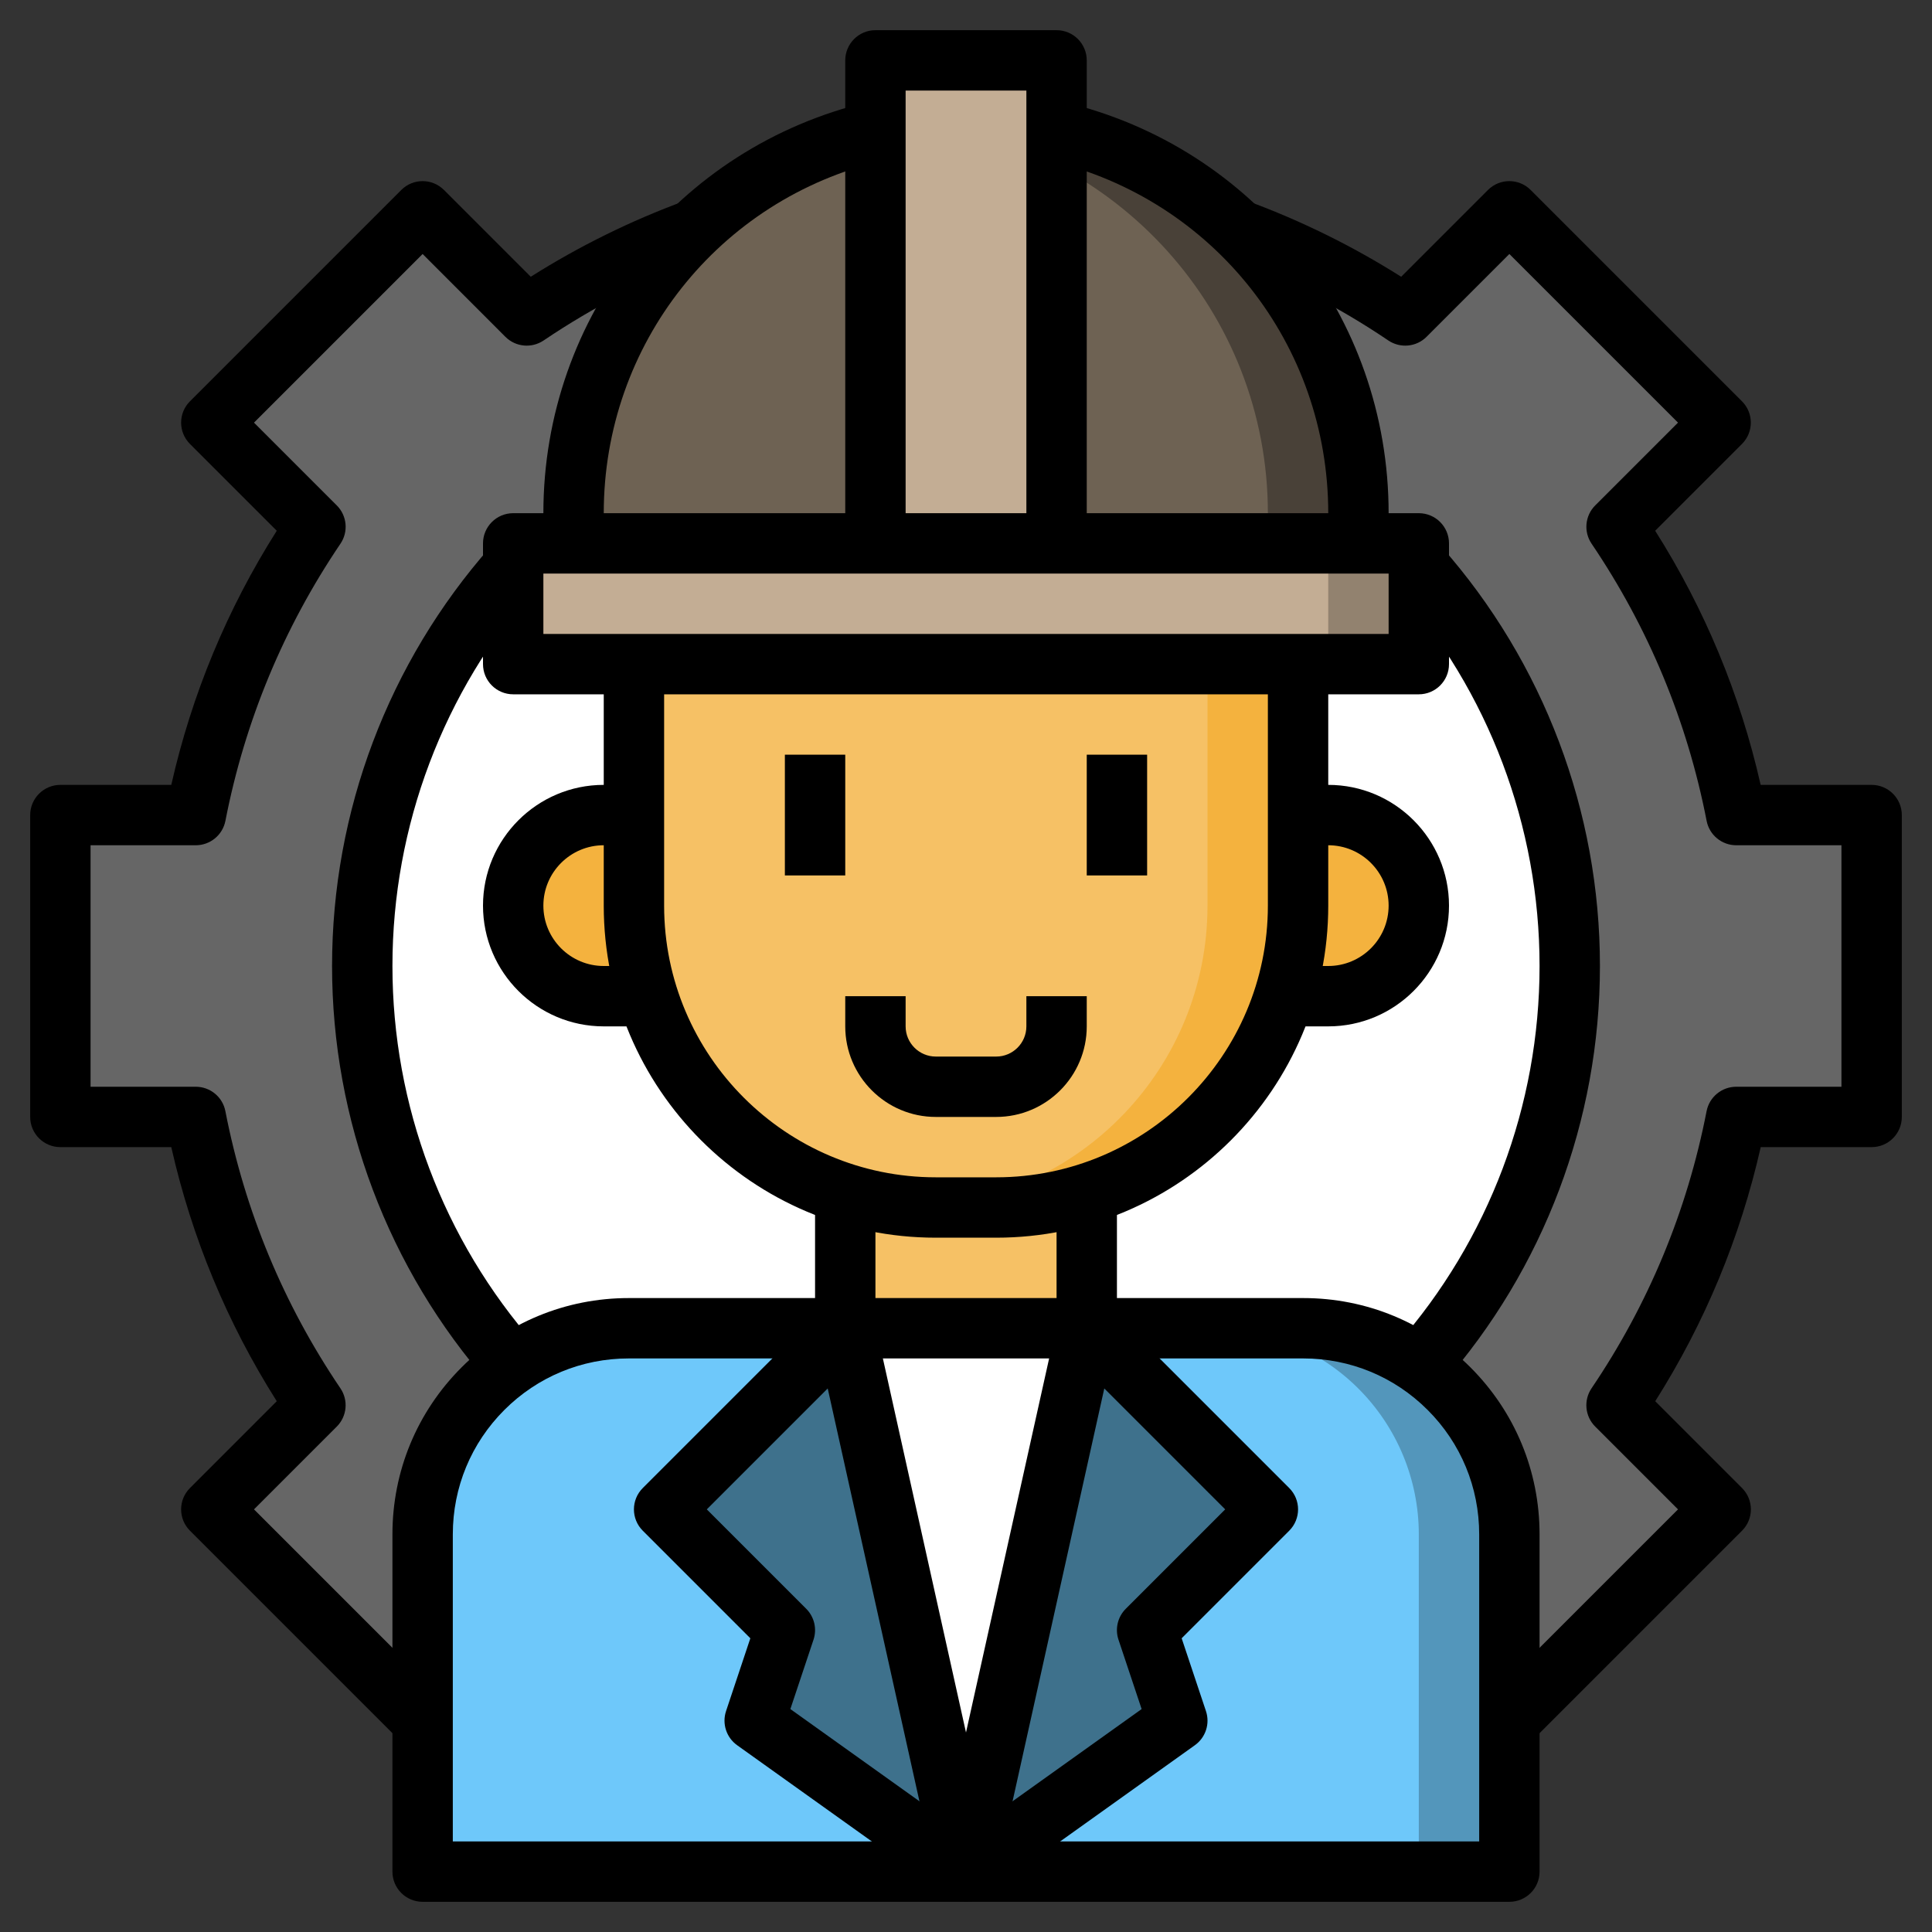 <svg id="Layer_3" enable-background="new 0 0 64 64" height="512" viewBox="0 0 64 64" width="512" xmlns="http://www.w3.org/2000/svg"><rect x="0" y="0" width="64" height="64" fill="#333333" stroke="none"/><circle cx="32" cy="32" fill="#fff" r="20"/><path d="m32 4c-7.18 0-13 5.82-13 13v1h26v-1c0-7.18-5.82-13-13-13z" fill="#494138"/><path d="m30.5 4.093c-6.472.745-11.5 6.235-11.5 12.907v1h23v-1c0-6.672-5.028-12.162-11.5-12.907z" fill="#6e6253"/><path d="m29 18v-16h6v16" fill="#c3ad94"/><path d="m17 18h30v4h-30z" fill="#92826f"/><path d="m17 18h27v4h-27z" fill="#c3ad94"/><path d="m50 57 7-7-3.45-3.45c1.917-2.834 3.286-6.069 3.964-9.55h4.486v-10h-4.485c-.678-3.481-2.047-6.716-3.964-9.55l3.449-3.45-7-7-3.45 3.45c-1.724-1.166-3.596-2.13-5.582-2.858l.002-.002c2.483 2.368 4.03 5.708 4.03 9.41v1h2v.773h.002c3.111 3.526 4.998 8.156 4.998 13.227 0 5.058-1.878 9.677-4.974 13.199l-.066-.052c.371.248.72.533 1.04.853 1.281 1.281 2 3.017 2 4.828z" fill="#666"/><path d="m28 40h8v4h-8z" fill="#f6c165"/><g fill="#f4b23e"><path d="m43 27h1c1.657 0 3 1.343 3 3 0 1.657-1.343 3-3 3h-1"/><path d="m21 33h-1c-1.657 0-3-1.343-3-3 0-1.657 1.343-3 3-3h1"/><path d="m43 22v8c0 5.523-4.477 10-10 10h-2c-5.523 0-10-4.477-10-10v-8"/></g><path d="m30.5 39.975c5.289-.262 9.5-4.621 9.5-9.975v-8h-19v8c0 5.354 4.211 9.713 9.5 9.975z" fill="#f6c165"/><path d="m50 62h-36v-11.172c0-1.811.719-3.548 2-4.828 1.281-1.281 3.017-2 4.828-2h5.172 12 5.172c1.811 0 3.548.719 4.828 2 1.281 1.281 2 3.017 2 4.828z" fill="#5396bb"/><path d="m45 46c-1.281-1.281-3.017-2-4.828-2h-2.172-3-9-3-2.172c-1.811 0-3.548.719-4.828 2s-2 3.017-2 4.828v11.172h33v-11.172c0-1.811-.719-3.547-2-4.828z" fill="#6ec8fa"/><path d="m32 62 4-18 6 6-4 4 1 3z" fill="#3e718c"/><path d="m32 62-4-18-6 6 4 4-1 3z" fill="#3e718c"/><path d="m36 44-4 18-4-18z" fill="#fff"/><path d="m13.968 57-7-7 3.45-3.45c-1.917-2.834-3.286-6.069-3.964-9.55h-4.486v-10h4.485c.678-3.481 2.047-6.716 3.964-9.55l-3.449-3.45 7-7 3.45 3.45c1.724-1.167 3.596-2.13 5.582-2.858l-.002-.002c-2.483 2.368-4.03 5.708-4.03 9.41v1h-2v.773h-.002c-3.11 3.525-4.998 8.156-4.998 13.227 0 5.058 1.878 9.677 4.974 13.199l.066-.052c-.371.248-.72.533-1.04.853-1.281 1.281-2 3.017-2 4.828z" fill="#666"/><path d="m35 40h2v4h-2z"/><path d="m50 63h-36c-.552 0-1-.447-1-1v-11.172c0-2.092.814-4.058 2.293-5.535 1.479-1.479 3.445-2.293 5.536-2.293h22.343c2.091 0 4.057.814 5.536 2.293 1.478 1.478 2.292 3.443 2.292 5.535v11.172c0 .553-.448 1-1 1zm-35-2h34v-10.172c0-1.557-.606-3.021-1.707-4.121-1.101-1.101-2.565-1.707-4.122-1.707h-22.342c-1.557 0-3.021.606-4.122 1.707s-1.707 2.564-1.707 4.121z"/><path d="m26 25h2v4h-2z"/><path d="m36 25h2v4h-2z"/><path d="m33 37h-2c-1.654 0-3-1.346-3-3v-1h2v1c0 .552.449 1 1 1h2c.551 0 1-.448 1-1v-1h2v1c0 1.654-1.346 3-3 3z"/><path d="m31.419 62.813-7-5c-.357-.255-.506-.713-.368-1.13l.805-2.413-3.563-3.563c-.391-.391-.391-1.023 0-1.414l6-6 1.414 1.414-5.293 5.293 3.293 3.293c.268.268.361.664.242 1.023l-.767 2.299 6.399 4.571z"/><path d="m32.581 62.813-1.162-1.627 6.399-4.571-.767-2.299c-.12-.359-.026-.756.242-1.023l3.293-3.293-5.293-5.293 1.414-1.414 6 6c.391.391.391 1.023 0 1.414l-3.563 3.563.805 2.413c.139.417-.01.875-.368 1.13z"/><path d="m32 63c-.469 0-.875-.325-.976-.783l-4-18 1.952-.434 3.024 13.608 3.024-13.607 1.952.434-4 18c-.101.457-.507.782-.976.782z"/><path d="m27 40h2v4h-2z"/><path d="m33 41h-2c-6.065 0-11-4.935-11-11v-8h2v8c0 4.963 4.038 9 9 9h2c4.962 0 9-4.037 9-9v-8h2v8c0 6.065-4.935 11-11 11z"/><path d="m21 34h-1c-2.206 0-4-1.794-4-4s1.794-4 4-4h1v2h-1c-1.103 0-2 .897-2 2s.897 2 2 2h1z"/><path d="m44 34h-1v-2h1c1.103 0 2-.897 2-2s-.897-2-2-2h-1v-2h1c2.206 0 4 1.794 4 4s-1.794 4-4 4z"/><path d="m47 23h-30c-.552 0-1-.448-1-1v-4c0-.552.448-1 1-1h30c.552 0 1 .448 1 1v4c0 .552-.448 1-1 1zm-29-2h28v-2h-28z"/><path d="m46 18h-2v-1c0-5.593-3.795-10.396-9.23-11.679l.46-1.946c6.341 1.498 10.77 7.101 10.77 13.625z"/><path d="m20 18h-2v-1c0-6.524 4.429-12.127 10.77-13.625l.46 1.946c-5.435 1.283-9.23 6.086-9.23 11.679z"/><path d="m36 18h-2v-15h-4v15h-2v-16c0-.552.448-1 1-1h6c.552 0 1 .448 1 1z"/><path d="m13.293 57.707-7-7c-.391-.391-.391-1.023 0-1.414l2.875-2.876c-1.643-2.594-2.815-5.419-3.494-8.417h-3.674c-.552 0-1-.447-1-1v-10c0-.552.448-1 1-1h3.674c.679-2.999 1.851-5.824 3.494-8.418l-2.875-2.875c-.391-.391-.391-1.023 0-1.414l7-7c.391-.391 1.023-.391 1.414 0l2.875 2.875c1.607-1.016 3.322-1.861 5.108-2.516l.688 1.878c-1.893.694-3.699 1.619-5.369 2.748-.399.269-.93.217-1.268-.121l-2.741-2.743-5.586 5.586 2.743 2.743c.339.339.39.871.121 1.268-1.884 2.785-3.166 5.874-3.811 9.181-.092.469-.503.808-.982.808h-3.485v8h3.485c.479 0 .89.339.981.809.644 3.307 1.926 6.396 3.811 9.181.269.397.218.929-.121 1.268l-2.742 2.742 6.293 6.293z"/><path d="m50.707 57.707-1.414-1.414 6.293-6.293-2.743-2.743c-.339-.339-.39-.87-.121-1.268 1.885-2.785 3.167-5.874 3.811-9.181.092-.469.503-.808.982-.808h3.485v-8h-3.485c-.479 0-.89-.339-.981-.809-.644-3.306-1.926-6.395-3.811-9.181-.269-.397-.218-.929.121-1.268l2.742-2.742-5.586-5.586-2.743 2.743c-.338.338-.869.39-1.268.121-1.668-1.129-3.474-2.053-5.366-2.747l.688-1.878c1.785.655 3.499 1.5 5.105 2.515l2.875-2.875c.391-.391 1.023-.391 1.414 0l7 7c.391.391.391 1.023 0 1.414l-2.875 2.875c1.643 2.595 2.815 5.42 3.494 8.418h3.676c.552 0 1 .448 1 1v10c0 .553-.448 1-1 1h-3.674c-.679 2.998-1.852 5.823-3.494 8.417l2.875 2.876c.391.391.391 1.023 0 1.414z"/><path d="m16.223 45.859c-3.369-3.831-5.223-8.754-5.223-13.859 0-5.12 1.864-10.053 5.248-13.888l1.5 1.323c-3.062 3.47-4.748 7.932-4.748 12.565 0 4.62 1.678 9.073 4.725 12.539z"/><path d="m47.777 45.859-1.502-1.32c3.047-3.466 4.725-7.919 4.725-12.539 0-4.633-1.686-9.095-4.748-12.565l1.5-1.323c3.384 3.835 5.248 8.768 5.248 13.888 0 5.105-1.854 10.028-5.223 13.859z"/></svg>